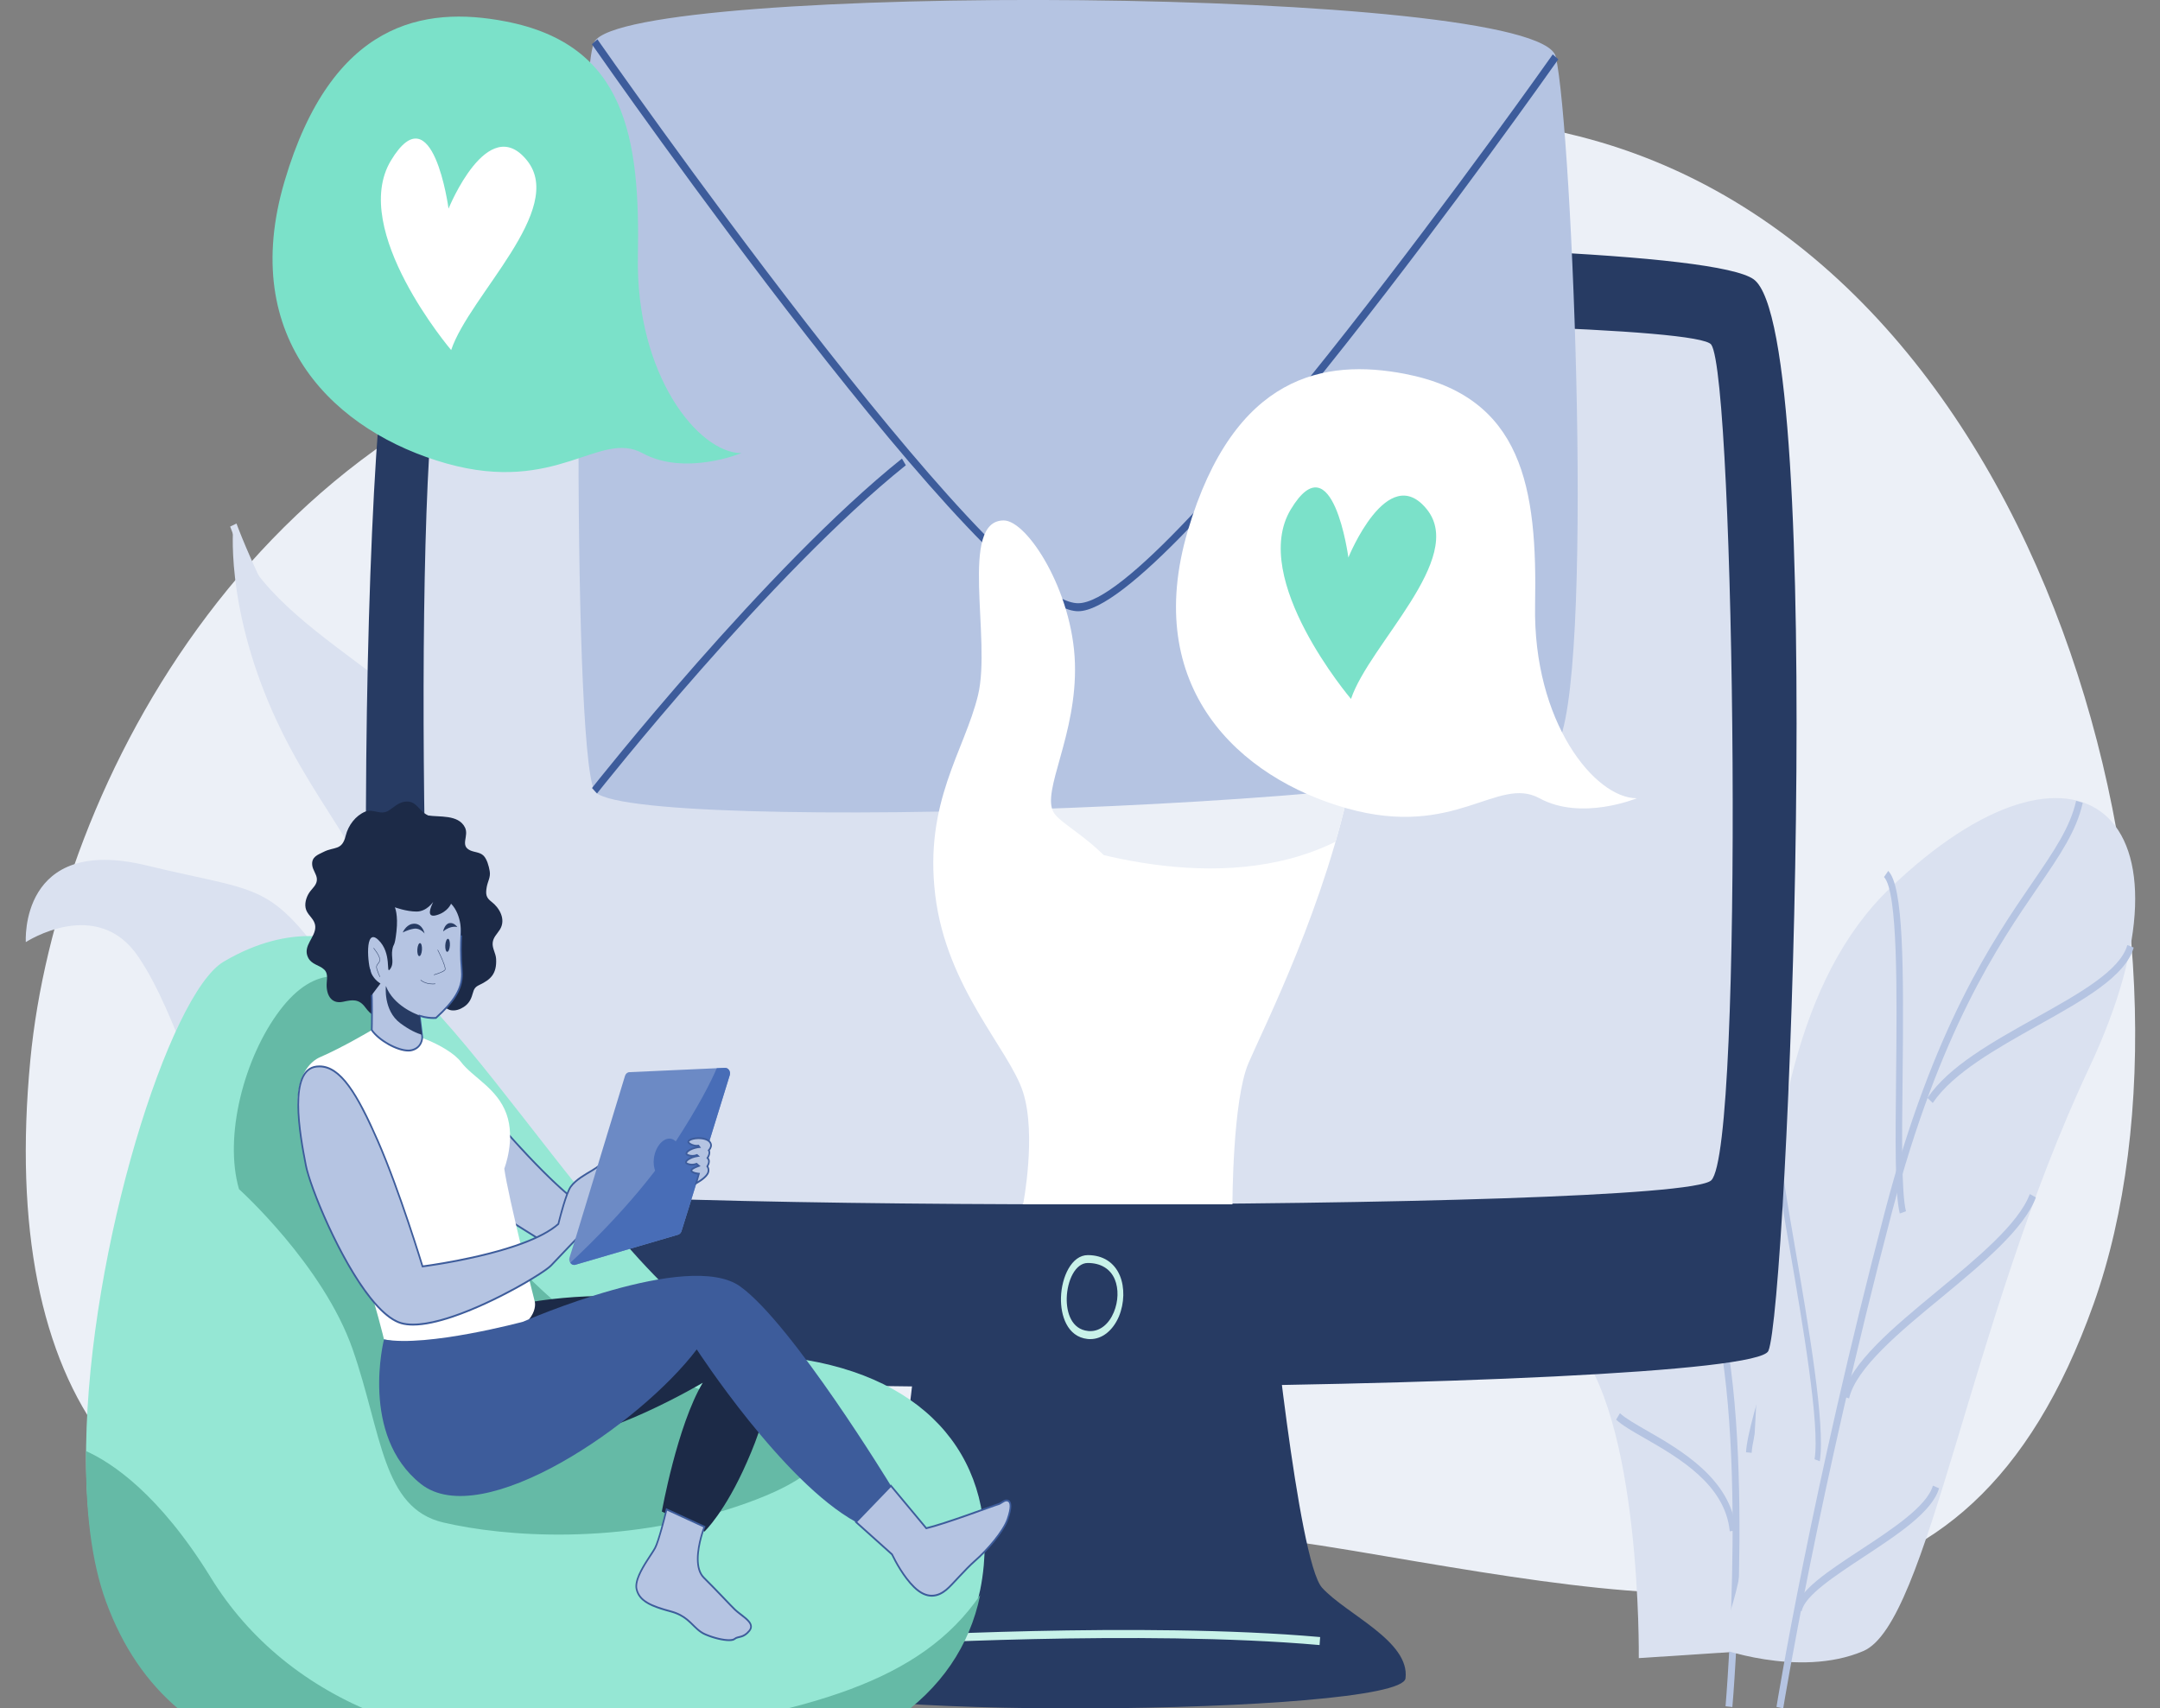 <svg width="421" height="333" viewBox="0 0 421 333" fill="none" xmlns="http://www.w3.org/2000/svg">
<rect x="0" y="0" width="421" height="333" fill="#808080" stroke="none"/>
<g clip-path="url(#clip0_721_5597)">
<path d="M131.537 63.456C50.926 76.838 11.038 152.923 5.913 206.608C-0.348 272.143 26.808 306.781 77.479 302.285C132.418 297.4 195.612 290.748 263.793 302.285C331.996 313.823 383.016 324.399 408.062 254.161C433.108 183.923 400.177 50.125 307.901 26.609C239.93 9.277 215.487 49.528 131.537 63.456Z" fill="#ECF0F7"/>
<path d="M319.41 323.203C319.41 323.203 319.995 275.391 306.293 261.203C292.59 247.015 255.758 183.585 285.548 167.968C315.338 152.351 324.293 209.648 343.395 229.059C362.498 248.47 346.32 321.436 346.32 321.436L319.41 323.203Z" fill="#DAE1F0"/>
<path d="M337.65 332.74L336.322 332.584C336.367 332.012 341.212 275.573 332.473 250.237C328.424 238.518 320.371 227.266 311.808 215.339C301.498 200.969 290.856 186.132 285.303 168.202L286.542 167.682C292.007 185.352 302.582 200.086 312.804 214.352C321.432 226.357 329.552 237.712 333.69 249.665C342.584 275.339 337.716 332.194 337.65 332.74Z" fill="#B5C4E2"/>
<path d="M306.541 211.051C308.298 207.206 308.201 198.968 308.103 190.237C308.005 181.844 307.908 172.334 309.958 169.969L308.363 169.085C305.988 171.866 306.085 180.805 306.183 190.263C306.281 198.475 306.346 206.946 304.719 210.532L306.541 211.051Z" fill="#B5C4E2"/>
<path d="M313.236 219.133C312.214 217.678 305.842 214.507 299.123 211.155C285.445 204.373 274.899 198.812 273.833 194.577L275.073 194.135C276.052 198.033 289.686 204.789 299.623 209.726C307.93 213.858 313.084 216.456 314.236 218.145L313.236 219.133Z" fill="#B5C4E2"/>
<path d="M328.644 241.012C328.2 239.141 327.9 232.177 327.469 220.9C327.097 211.155 326.677 200.138 326.113 197.955L326.737 197.175C327.385 199.644 327.768 209.908 328.188 220.77C328.524 229.527 328.86 238.57 329.28 240.285L328.644 241.012Z" fill="#B5C4E2"/>
<path d="M334.563 258.604C332.35 254.421 321.462 251.147 311.845 248.262C301.986 245.3 292.675 242.52 290.419 238.57L291.492 237.686C293.486 241.142 302.994 244.001 312.173 246.755C322.974 250.003 333.183 253.07 335.68 257.773L334.563 258.604Z" fill="#B5C4E2"/>
<path d="M337.145 298.492C336.255 289.345 327.146 284.122 320.5 280.302C318.161 278.977 316.153 277.807 314.993 276.716L315.739 275.469C316.795 276.456 318.761 277.573 321.018 278.873C327.539 282.615 337.394 288.279 338.367 298.284L337.145 298.492Z" fill="#B5C4E2"/>
<path d="M341.414 283.186L340.315 283.082C340.48 279.704 342.678 272.454 345.004 264.763C347.477 256.552 350.298 247.249 350.096 243.975L351.195 243.845C351.433 247.483 348.796 256.188 346.03 265.361C343.832 272.61 341.579 280.068 341.414 283.186Z" fill="#B5C4E2"/>
<path d="M334.172 320.995C350.217 294.88 331.761 208.297 368.313 173.191C404.843 138.085 430.601 158.328 407.209 208.115C383.817 257.903 375.862 316.421 363.175 321.826C350.488 327.231 334.172 320.995 334.172 320.995Z" fill="#DAE1F0"/>
<path d="M347.561 333L346.249 332.714C346.316 332.298 353.033 290.774 367.401 236.075C376.832 200.164 388.442 183.247 396.116 172.048C400.386 165.811 403.478 161.29 404.657 156.093L405.947 156.483C404.701 161.991 401.543 166.617 397.161 173.009C389.554 184.105 378.055 200.891 368.691 236.517C354.345 291.164 347.628 332.61 347.561 333Z" fill="#B5C4E2"/>
<path d="M376.704 215.001L375.682 214.014C379.812 207.855 388.399 203.074 396.724 198.423C405.202 193.693 413.223 189.224 414.636 184.209L415.875 184.702C414.266 190.341 406.028 194.941 397.289 199.826C389.094 204.425 380.639 209.154 376.704 215.001Z" fill="#B5C4E2"/>
<path d="M370.279 236.543L371.488 236.101C370.576 232.437 370.703 221.497 370.831 209.934C371.064 188.34 371 172.801 368.033 169.761L367.206 170.956C369.94 173.763 369.728 193.823 369.559 209.908C369.432 222.095 369.305 232.619 370.279 236.543Z" fill="#B5C4E2"/>
<path d="M360.398 272.584L359.144 272.169C360.636 265.698 368.923 258.812 377.708 251.562C385.432 245.17 393.438 238.544 395.623 232.749L396.813 233.399C394.498 239.583 386.341 246.339 378.465 252.862C370.243 259.618 361.762 266.66 360.398 272.584Z" fill="#B5C4E2"/>
<path d="M354.681 284.823L353.669 284.434C354.768 277.911 351.295 257.747 348.763 243.039C346.896 232.229 345.848 225.993 346.075 224.122L347.105 224.382C346.913 226.019 348.31 234.1 349.776 242.649C352.482 258.37 355.833 277.911 354.681 284.823Z" fill="#B5C4E2"/>
<path d="M351.161 314.057L349.917 313.719C350.571 310.029 356.183 306.339 362.683 302.078C368.738 298.102 375.596 293.606 376.736 289.579L377.938 290.098C376.63 294.672 369.836 299.141 363.273 303.455C357.597 307.197 351.689 311.068 351.161 314.057Z" fill="#B5C4E2"/>
<path d="M122.045 235.452C122.045 235.452 122.002 209.518 121.527 188.003C121.052 166.487 137.98 142.814 141.953 130.549C145.927 118.258 141.759 99.471 156.097 91.156C156.097 91.156 147.676 109.242 155.298 118.622C162.92 128.003 153.16 160.276 151.649 174.127C150.137 187.925 141.457 224.59 122.045 235.452Z" fill="#DAE1F0"/>
<path d="M97.293 278.145C97.293 278.145 86.434 220.198 69.375 195.59C52.316 170.982 53.47 174.724 28.561 168.696C3.674 162.667 5.031 183.637 5.031 183.637C5.031 183.637 18.968 174.542 27 186.547C35.054 198.553 37.362 214.377 53.131 239.245C68.9 264.113 97.293 278.145 97.293 278.145Z" fill="#DAE1F0"/>
<path d="M45.485 102.329C50.386 123.325 87.56 134.395 96.099 156.716C104.638 179.038 100.956 233.035 100.956 233.035C100.956 233.035 77.734 209.57 76.159 188.834C74.585 168.098 62.497 159.861 53.137 138.761C43.799 117.635 45.485 102.329 45.485 102.329Z" fill="#DAE1F0"/>
<path d="M111.543 330.999L110.202 331.103C110.179 330.505 106.714 271.259 100.723 233.191L100.254 230.202C94.419 193.07 90.91 170.644 73.205 150.766C55.009 130.289 44.95 102.927 44.86 102.641L46.09 102.044C46.179 102.303 56.149 129.406 74.144 149.648C92.139 169.865 95.694 192.472 101.573 229.917L102.042 232.905C108.056 271.051 111.52 330.401 111.543 330.999Z" fill="#DAE1F0"/>
<path d="M108.83 311.276C107.275 292.281 92.942 270.064 77.787 246.547C68.766 232.541 59.433 218.093 51.611 202.788L52.745 201.983C60.522 217.21 69.832 231.632 78.832 245.586C94.12 269.284 108.541 291.683 110.141 311.12L108.83 311.276Z" fill="#B5C4E2"/>
<path d="M108.791 277.496C107.14 261.307 113.107 249.38 118.862 237.868C122.522 230.54 126.309 222.979 128.086 214.378C132.614 192.472 136.041 151.052 136.063 150.636L137.332 150.792C137.29 151.208 133.862 192.732 129.313 214.741C127.494 223.576 123.643 231.242 119.941 238.674C114.038 250.497 108.452 261.645 110.039 277.288L108.791 277.496Z" fill="#B5C4E2"/>
<path d="M180.004 249.198C180.004 249.198 174.965 303.247 170.633 309.483C166.324 315.72 151.732 318.838 151.732 327.153C151.732 335.469 273.03 334.429 273.942 327.153C274.854 319.877 262.405 314.68 257.685 309.483C252.965 304.286 247.493 249.198 247.493 249.198H180.004Z" fill="#273B63"/>
<path d="M171.141 320.657L171.073 319.098C171.593 319.072 222.566 316.006 257.308 319.098L257.195 320.657C222.543 317.591 171.66 320.631 171.141 320.657Z" fill="#C8F2E9"/>
<path d="M78.514 56.076C69.64 60.078 68.253 252.94 78.422 263.334C88.591 273.728 340.965 271.649 344.663 263.334C348.361 255.018 356.265 64.833 341.797 54.439C327.33 44.045 100.1 46.306 78.514 56.076Z" fill="#273B63"/>
<path d="M86.95 67.172C79.977 72.784 82.332 223.836 86.95 230.073C91.568 236.309 327.069 236.309 333.534 230.073C339.999 223.836 338.152 73.694 333.534 67.172C328.916 60.649 94.338 61.221 86.95 67.172Z" fill="#DAE1F0"/>
<path d="M240.213 234.75C240.213 234.75 240.213 214.482 243.346 207.206C246.479 199.93 258.563 176.023 263.486 151.078C268.409 126.132 262.591 63.767 255.877 63.767C249.164 63.767 249.611 110.021 249.611 110.021C249.611 110.021 250.059 51.814 242.003 51.814C233.947 51.814 233.499 106.383 233.499 106.383C233.499 106.383 233.947 41.42 224.548 41.42C215.15 41.42 215.597 105.864 215.597 105.864C215.597 105.864 215.217 52.854 206.445 52.854C197.672 52.854 199.485 133.928 197.247 157.834C195.01 181.74 206.445 234.75 206.445 234.75H240.213Z" fill="white"/>
<path d="M260.306 164.07C261.537 159.835 262.611 155.469 263.484 151.078C264.58 145.517 265.14 138.111 265.274 129.952C244.307 133.927 210.967 149.077 197.429 155.469C197.362 156.301 197.295 157.08 197.228 157.808C197.138 158.769 197.071 159.809 197.026 160.848C209.02 165.785 237.751 175.192 260.306 164.07Z" fill="#ECF0F7"/>
<path d="M115.85 8.159C112.146 14.863 111.318 145.361 115.85 154.118C120.382 162.875 295.477 157.106 303.23 145.751C310.982 134.395 306.45 24.92 303.23 11.044C300.009 -2.78 122.314 -3.508 115.85 8.159Z" fill="#B5C4E2"/>
<path d="M210.14 119.142C192.527 119.142 118.51 13.148 115.36 8.627L116.441 7.666C117.2 8.757 193.171 117.583 210.14 117.583C227.109 117.583 301.908 11.667 302.643 10.602L303.724 11.563C300.62 15.955 227.753 119.142 210.14 119.142Z" fill="#3D5C9B"/>
<path d="M116.364 154.664L115.384 153.598C115.718 153.183 149.387 110.515 175.796 89.389L176.553 90.688C150.277 111.71 116.698 154.248 116.364 154.664Z" fill="#3D5C9B"/>
<path d="M302.702 146.322C273.82 109.969 248.218 86.4 247.974 86.167L248.794 84.945C249.06 85.179 274.729 108.826 303.677 145.283L302.702 146.322Z" fill="#3D5C9B"/>
<path d="M195.635 101.446C186.852 101.446 193.263 124.573 190.629 135.487C187.994 146.4 180.09 156.275 182.285 174.464C184.481 192.654 196.776 204.607 199.411 212.922C202.046 221.238 199.411 234.75 199.411 234.75H228.832C228.832 234.75 227.076 221.757 226.198 194.733C225.319 167.708 207.82 162.511 205.361 158.354C202.924 154.196 209.95 143.282 209.511 129.25C209.072 115.218 200.223 101.446 195.635 101.446Z" fill="white"/>
<path d="M212.523 261.021C212.336 261.021 212.148 261.021 211.961 260.995C207.989 260.553 206.696 256.37 206.79 252.94C206.902 248.86 208.888 244.65 212.017 244.65C214.978 244.65 217.189 246.08 218.275 248.652C219.231 250.965 219.156 254.005 218.088 256.604C216.907 259.358 214.828 261.021 212.523 261.021ZM212.017 246.183C209.581 246.183 208.008 249.639 207.914 252.992C207.839 255.876 208.869 259.098 212.055 259.436C212.205 259.462 212.373 259.462 212.523 259.462C214.434 259.462 216.139 258.085 217.095 255.772C217.975 253.667 218.05 251.225 217.282 249.38C216.42 247.327 214.547 246.183 212.017 246.183Z" fill="#C8F2E9"/>
<path d="M98.455 4.158C121.999 8.654 124.781 26.843 124.329 50.022C123.899 73.201 136.18 88.324 144.504 88.324C144.504 88.324 133.534 92.872 125.211 88.324C116.865 83.777 108.542 96.38 87.055 90.351C65.569 84.297 46.254 66.367 55.482 35.263C64.687 4.158 82.668 1.118 98.455 4.158Z" fill="#7BE1C9"/>
<path d="M87.424 40.667C87.424 40.667 95.076 21.749 102.728 31.286C110.38 40.823 91.505 57.583 87.934 68.237C87.934 68.237 68.04 44.824 76.201 31.286C84.364 17.748 87.424 40.667 87.424 40.667Z" fill="white"/>
<path d="M262.81 108.67C262.81 108.67 270.462 89.753 278.114 99.289C285.766 108.826 266.891 125.586 263.32 136.24C263.32 136.24 243.425 112.827 251.587 99.289C259.749 85.751 262.81 108.67 262.81 108.67Z" fill="#65BAA6"/>
<path d="M273.77 72.862C296.895 77.306 299.63 95.158 299.2 117.947C298.771 140.736 310.842 155.599 319.025 155.599C319.025 155.599 308.242 160.069 300.059 155.599C291.876 151.13 283.671 163.525 262.558 157.574C241.445 151.623 222.48 133.98 231.522 103.421C240.586 72.862 258.263 69.9 273.77 72.862Z" fill="white"/>
<path d="M262.81 108.67C262.81 108.67 270.462 89.753 278.114 99.289C285.766 108.826 266.891 125.586 263.32 136.24C263.32 136.24 243.425 112.828 251.587 99.289C259.749 85.751 262.81 108.67 262.81 108.67Z" fill="#7BE1C9"/>
<path d="M191.741 305.141C191.592 306.77 191.363 308.365 191.044 309.915C186.961 329.672 168.646 343.37 135.969 345.859C69.989 350.879 33.637 346.417 20.69 311.275C17.762 303.332 16.626 293.069 16.786 281.857C17.324 243.414 32.999 193.705 43.597 187.446C57.291 179.358 67.001 183.542 67.001 183.542C89.161 188.84 124.516 261.632 152.154 264.421C179.79 267.211 193.674 283.475 191.741 305.141Z" fill="#95E7D4"/>
<path d="M46.583 231.791C46.583 231.791 63.016 246.572 68.742 263.027C74.469 279.481 74.469 293.984 86.42 296.772C98.371 299.561 120.78 301.235 143.438 293.704C166.096 286.174 166.594 277.249 142.692 272.509C118.789 267.769 92.646 242.389 85.177 224.26C77.708 206.131 77.956 198.881 73.226 194.141C68.496 189.4 61.523 187.726 54.552 196.929C47.581 206.131 43.596 221.472 46.583 231.791Z" fill="#65BAA6"/>
<path d="M96.529 182.453C96.816 182.015 97.17 181.62 97.442 181.177C98.663 179.191 97.325 176.939 95.802 175.777C94.767 174.987 94.613 174.359 94.866 172.911C95.067 171.767 95.647 171.008 95.449 169.814C95.286 168.819 94.897 167.396 94.202 166.748C93.49 166.084 92.443 166.138 91.623 165.747C89.588 164.776 91.478 162.96 90.61 161.258C89.31 158.708 85.592 159.32 83.38 158.943C83.396 158.947 83.407 158.941 83.41 158.923C81.51 158.077 81.179 155.841 78.743 156.295C77.592 156.508 76.795 157.318 75.835 157.951C74.171 159.051 72.769 157.54 71.158 158.218C69.337 158.986 67.884 160.825 67.371 162.926C66.658 165.851 65.146 164.995 63.088 166.045C61.995 166.603 60.636 166.992 60.863 168.706C60.985 169.621 61.706 170.406 61.763 171.313C61.835 172.47 60.858 173.127 60.283 173.988C59.665 174.915 59.261 176.268 59.679 177.381C60.129 178.583 61.39 179.173 61.449 180.637C61.531 182.677 58.97 184.349 60.014 186.578C60.705 188.051 62.201 188.051 63.195 188.993C63.863 189.626 63.769 190.572 63.692 191.419C63.482 193.741 64.445 195.8 66.875 195.264C68.645 194.873 69.937 194.648 71.195 196.355C72.292 197.844 73.37 198.581 75.225 198.406C76.404 198.292 77.496 197.745 78.624 197.392C79.681 197.06 80.006 197.257 80.955 197.586C82.955 198.278 84.113 196.141 85.973 196.168C86.688 196.179 87.157 196.782 87.886 196.918C88.731 197.076 89.656 196.764 90.38 196.287C91.331 195.659 91.781 194.914 92.105 193.749C92.384 192.745 92.584 192.388 93.45 191.979C95.647 190.94 96.841 189.802 96.697 186.928C96.64 185.79 95.917 184.879 96.028 183.761C96.079 183.251 96.279 182.835 96.529 182.453Z" fill="#1C2A47"/>
<path d="M96.878 218.591C96.878 218.591 110.739 234.952 116.382 236.533L107.335 242.947L95.3 235.417C95.302 235.417 90.82 222.03 96.878 218.591Z" fill="#B5C4E2"/>
<path d="M96.879 218.591L96.762 218.714C96.763 218.716 100.23 222.809 104.406 227.101C106.493 229.247 108.758 231.445 110.858 233.206C111.908 234.087 112.916 234.859 113.843 235.464C114.771 236.066 115.615 236.502 116.344 236.707L116.382 236.533L116.297 236.382L107.332 242.739L95.381 235.261L95.302 235.417L95.453 235.354C95.453 235.354 95.447 235.336 95.435 235.302C95.262 234.773 93.866 230.323 93.867 226.076C93.867 224.546 94.048 223.044 94.526 221.763C95.003 220.482 95.769 219.425 96.952 218.75L96.879 218.591L96.762 218.714L96.879 218.591L96.807 218.431C95.547 219.145 94.726 220.283 94.229 221.625C93.731 222.967 93.547 224.513 93.547 226.076C93.549 230.696 95.15 235.471 95.153 235.482L95.174 235.543L107.343 243.157L116.786 236.461L116.422 236.359C115.74 236.169 114.917 235.747 114.005 235.153C110.813 233.075 106.552 228.899 103.1 225.247C101.373 223.421 99.847 221.725 98.753 220.487C98.205 219.868 97.766 219.362 97.463 219.012C97.313 218.836 97.196 218.7 97.116 218.609C97.037 218.515 96.996 218.467 96.996 218.467L96.914 218.37L96.808 218.431L96.879 218.591Z" fill="#3D5C9B"/>
<path d="M104.222 253.684C104.222 253.684 126.34 249.826 139.953 256.706C153.563 263.585 149.913 275.113 145.596 284.966C141.279 294.82 137.297 298.54 137.297 298.54L128.998 294.636C128.998 294.636 131.985 277.903 136.965 269.534C136.965 269.534 117.545 281.062 107.086 280.504C96.63 279.946 96.795 258.006 96.795 258.006L104.222 253.684Z" fill="#1C2A47"/>
<path d="M72.459 200.79C72.459 200.79 66.751 204.181 62.436 206.04C58.121 207.899 56.793 215.058 59.282 220.263C61.771 225.47 67.996 238.763 70.652 246.665C73.308 254.567 74.844 261.075 74.844 261.075C74.844 261.075 89.326 264.189 97.376 260.935C105.427 257.682 104.224 253.684 104.224 253.684C104.224 253.684 99.037 233.278 98.289 227.793C98.289 227.793 100.53 222.122 98.704 217.103C96.878 212.083 92.148 210.038 89.824 206.969C87.5 203.903 78.496 199.909 72.459 200.79Z" fill="white"/>
<path d="M90.075 179.661C89.886 182.449 89.667 185.25 90.005 189.144C90.274 192.323 88.909 194.844 84.966 198.414C84.966 198.414 83.521 198.56 81.888 198.023C81.858 198.023 81.829 198.013 81.799 198.002L82.167 201.059L82.247 201.707L82.297 202.175C82.297 202.175 82.356 204.138 80.304 204.696C78.243 205.254 74.011 203.022 72.457 200.792C72.457 200.792 72.705 192.425 72.079 189.145C72.079 189.145 70.157 185.587 69.091 180.713C68.036 175.827 71.302 171.074 74.341 169.323C77.389 167.582 86.591 167.527 89.39 174.644C89.388 174.641 90.266 176.871 90.075 179.661Z" fill="#B5C4E2"/>
<path d="M90.076 179.661L89.915 179.647C89.798 181.376 89.669 183.117 89.669 185.125C89.669 186.352 89.717 187.678 89.847 189.16C89.867 189.411 89.879 189.657 89.879 189.899C89.877 191.282 89.529 192.547 88.73 193.889C87.929 195.23 86.673 196.64 84.866 198.274L84.967 198.414L84.953 198.235H84.947C84.911 198.239 84.746 198.251 84.487 198.251C83.939 198.251 82.973 198.19 81.935 197.849L81.913 197.842H81.89V197.86L81.892 197.842H81.89V197.86L81.892 197.842L81.882 197.84L81.852 197.83L81.608 197.738L82.012 201.079L82.092 201.727L82.251 201.701L82.092 201.723L82.142 202.191L82.3 202.17L82.14 202.173V202.175V202.186C82.14 202.265 82.127 202.731 81.89 203.228C81.772 203.478 81.597 203.734 81.339 203.962C81.08 204.19 80.735 204.389 80.271 204.515C80.069 204.57 79.838 204.597 79.588 204.596C78.528 204.597 77.106 204.108 75.791 203.367C74.474 202.627 73.257 201.637 72.587 200.673L72.46 200.785L72.621 200.79C72.621 200.788 72.669 199.148 72.669 197.035C72.669 195.703 72.649 194.184 72.585 192.766C72.521 191.347 72.415 190.034 72.238 189.101L72.231 189.072L72.217 189.047C72.217 189.047 72.21 189.034 72.196 189.007C71.986 188.607 70.24 185.207 69.247 180.662C69.111 180.036 69.049 179.412 69.049 178.794C69.049 176.754 69.737 174.799 70.756 173.162C71.773 171.528 73.12 170.218 74.413 169.473C74.903 169.194 75.573 168.953 76.356 168.784C77.139 168.616 78.04 168.519 78.993 168.519C80.891 168.519 83.002 168.906 84.862 169.874C86.721 170.842 88.328 172.385 89.241 174.707L89.243 174.711C89.279 174.806 89.943 176.566 89.941 178.857C89.941 179.112 89.933 179.374 89.915 179.641L90.076 179.661L90.236 179.675C90.255 179.399 90.263 179.128 90.263 178.864C90.263 176.421 89.54 174.583 89.536 174.569C88.588 172.154 86.91 170.548 84.998 169.554C83.084 168.558 80.929 168.165 78.993 168.165C78.02 168.165 77.102 168.264 76.297 168.438C75.491 168.612 74.797 168.858 74.269 169.161C72.922 169.938 71.544 171.282 70.495 172.965C69.447 174.646 68.731 176.67 68.73 178.802C68.73 179.446 68.795 180.099 68.936 180.754C70.008 185.657 71.938 189.228 71.943 189.237L72.081 189.144L71.924 189.181C72.095 190.077 72.203 191.381 72.265 192.79C72.327 194.198 72.347 195.712 72.347 197.04C72.347 198.093 72.334 199.03 72.323 199.703C72.316 200.038 72.31 200.309 72.307 200.496C72.302 200.682 72.299 200.783 72.299 200.783L72.297 200.847L72.332 200.899C73.051 201.931 74.296 202.936 75.645 203.693C76.993 204.45 78.442 204.958 79.587 204.96C79.858 204.96 80.112 204.931 80.344 204.868C80.849 204.732 81.238 204.509 81.535 204.249C81.98 203.858 82.212 203.381 82.331 202.986C82.449 202.591 82.459 202.277 82.459 202.19V202.168V202.159L82.408 201.68L82.328 201.032L81.959 197.977L81.801 198L81.749 198.17C81.78 198.181 81.823 198.201 81.89 198.203V198.023L81.845 198.196C82.925 198.549 83.92 198.612 84.488 198.612C84.796 198.612 84.979 198.594 84.983 198.594L85.031 198.588L85.07 198.554C86.889 196.907 88.169 195.477 88.999 194.09C89.829 192.703 90.204 191.354 90.202 189.901C90.202 189.646 90.191 189.389 90.168 189.129C90.04 187.658 89.992 186.345 89.992 185.128C89.992 183.138 90.12 181.409 90.239 179.677L90.076 179.661Z" fill="#3D5C9B"/>
<path d="M72.8 184.852C72.8 184.852 72.817 184.873 72.851 184.915C72.965 185.056 73.252 185.424 73.508 185.844C73.766 186.262 73.99 186.736 73.988 187.071C73.988 187.123 73.984 187.172 73.972 187.217C73.9 187.515 73.751 187.685 73.614 187.855C73.476 188.024 73.348 188.198 73.348 188.487C73.348 188.625 73.376 188.788 73.445 188.988C73.788 190.001 74.008 190.421 74.009 190.423C74.02 190.445 74.044 190.452 74.064 190.439C74.083 190.427 74.089 190.4 74.078 190.378C74.078 190.378 74.065 190.353 74.04 190.299C73.963 190.136 73.777 189.712 73.521 188.955C73.455 188.762 73.429 188.609 73.429 188.485C73.429 188.23 73.537 188.085 73.674 187.915C73.811 187.746 73.974 187.559 74.051 187.24C74.064 187.186 74.07 187.131 74.07 187.071C74.069 186.643 73.764 186.081 73.463 185.616C73.162 185.153 72.861 184.793 72.859 184.793C72.845 184.775 72.819 184.773 72.803 184.791C72.785 184.805 72.784 184.834 72.8 184.852Z" fill="#273B63"/>
<path d="M89.138 180.707C89.138 180.707 87.955 180.289 86.367 181.544C86.367 181.544 86.648 180.113 87.582 179.939C88.516 179.767 89.138 180.707 89.138 180.707Z" fill="#273B63"/>
<path d="M82.758 181.976C82.758 181.976 81.91 180.824 80.67 181.027C79.43 181.23 78.493 181.772 78.493 181.772C78.493 181.772 79.038 180.417 80.247 180.111C81.459 179.808 82.426 180.587 82.758 181.976Z" fill="#273B63"/>
<path d="M86.789 184.228C86.745 184.93 86.91 185.513 87.159 185.533C87.407 185.552 87.644 185 87.689 184.298C87.732 183.596 87.567 183.013 87.319 182.993C87.071 182.975 86.832 183.528 86.789 184.228Z" fill="#273B63"/>
<path d="M81.342 185.066C81.299 185.767 81.464 186.351 81.713 186.37C81.961 186.39 82.198 185.837 82.243 185.136C82.286 184.434 82.121 183.851 81.873 183.831C81.623 183.811 81.386 184.364 81.342 185.066Z" fill="#273B63"/>
<path d="M85.285 185.193C85.285 185.193 85.374 185.369 85.511 185.645C85.714 186.06 86.019 186.704 86.273 187.325C86.528 187.944 86.728 188.549 86.728 188.861C86.728 188.953 86.711 189.016 86.683 189.044C86.592 189.147 86.413 189.26 86.198 189.367C85.876 189.527 85.472 189.678 85.148 189.785C84.987 189.839 84.846 189.884 84.745 189.915C84.644 189.945 84.585 189.963 84.585 189.963C84.564 189.968 84.551 189.994 84.556 190.017C84.561 190.04 84.583 190.055 84.604 190.049C84.604 190.049 85.035 189.927 85.517 189.75C85.757 189.66 86.01 189.558 86.23 189.45C86.45 189.34 86.634 189.227 86.74 189.109C86.791 189.051 86.808 188.965 86.808 188.861C86.808 188.628 86.716 188.287 86.579 187.896C86.171 186.729 85.355 185.148 85.355 185.148C85.344 185.126 85.32 185.119 85.301 185.132C85.281 185.143 85.273 185.171 85.285 185.193Z" fill="#273B63"/>
<path d="M84.817 191.726C84.817 191.726 84.772 191.733 84.689 191.74C84.606 191.747 84.487 191.755 84.341 191.755C83.782 191.755 82.831 191.645 82.023 191.012C82.005 190.997 81.98 191.003 81.967 191.022C81.954 191.042 81.959 191.071 81.977 191.085C82.805 191.733 83.773 191.844 84.34 191.844C84.638 191.844 84.825 191.814 84.827 191.814C84.849 191.81 84.864 191.787 84.861 191.764C84.859 191.74 84.838 191.722 84.817 191.726Z" fill="#273B63"/>
<path d="M76.96 176.85C76.96 176.85 77.644 178.314 77.27 181.59C76.897 184.866 76.71 183.682 76.462 185.146C76.213 186.61 76.897 187.726 76.026 188.91C75.154 190.096 76.462 185.772 73.722 183.192C70.983 180.612 71.669 188.212 72.353 189.677C73.037 191.141 74.158 191.699 74.158 191.699L72.415 193.999C72.415 193.999 64.012 189.537 64.448 180.124C64.884 170.712 69.801 168.131 69.801 168.131C69.801 168.131 73.91 161.647 84.304 164.645C94.7 167.643 93.425 177.183 93.33 178.59C93.082 182.286 89.845 182.354 89.845 182.354C89.845 182.354 90.156 178.45 87.915 176.148C87.915 176.148 87.291 177.752 85.113 178.38C82.935 179.008 83.993 176.776 84.429 175.8C84.429 175.8 83.184 177.682 81.192 177.682C79.201 177.686 76.96 176.85 76.96 176.85Z" fill="#1C2A47"/>
<path d="M82.247 201.705C81.3 201.427 79.836 200.801 78.015 199.441C74.659 196.931 75.217 192.19 75.217 192.19C76.65 196.028 81.193 197.7 81.193 197.7L81.89 198.023C81.859 198.023 81.831 198.013 81.8 198.002L82.169 201.059L82.247 201.705Z" fill="#273B63"/>
<path d="M61.688 207.899C66.071 207.393 69.407 212.732 73.639 222.402C77.871 232.071 82.353 246.852 82.353 246.852C82.353 246.852 102.355 244.341 108.828 238.578C108.828 238.578 110.239 232.722 111.236 231.328C112.232 229.934 114.14 228.911 115.386 228.166C116.63 227.422 117.46 226.679 117.46 226.679L112.563 241.275C112.563 241.275 109.243 244.715 107.418 246.667C105.592 248.619 86.005 260.147 78.204 257.915C70.404 255.683 60.692 232.722 59.614 227.144C58.536 221.566 56.045 208.55 61.688 207.899Z" fill="#B5C4E2"/>
<path d="M61.688 207.899L61.704 208.076C61.89 208.055 62.072 208.044 62.254 208.044C63.25 208.044 64.19 208.363 65.113 208.99C66.497 209.928 67.837 211.564 69.207 213.838C70.576 216.109 71.978 219.016 73.495 222.479C75.608 227.303 77.785 233.413 79.433 238.313C80.258 240.764 80.95 242.911 81.435 244.447C81.679 245.215 81.869 245.831 82.001 246.252C82.132 246.676 82.201 246.905 82.201 246.905L82.243 247.042L82.371 247.026C82.374 247.026 87.378 246.398 93.196 245.047C96.105 244.372 99.217 243.516 102.012 242.466C104.807 241.417 107.284 240.175 108.929 238.713L108.97 238.677L108.985 238.62C108.985 238.62 109.007 238.528 109.047 238.367C109.188 237.798 109.557 236.357 109.997 234.907C110.217 234.182 110.455 233.458 110.691 232.839C110.926 232.221 111.163 231.71 111.362 231.432C111.841 230.761 112.554 230.165 113.302 229.648C114.051 229.132 114.836 228.69 115.461 228.317C116.718 227.565 117.555 226.815 117.561 226.812L117.462 226.672L117.311 226.609L112.414 241.205L112.565 241.268L112.456 241.137C112.456 241.137 109.135 244.576 107.308 246.53C107.213 246.631 107.056 246.771 106.846 246.936C106.055 247.562 104.519 248.572 102.539 249.731C99.568 251.47 95.592 253.542 91.591 255.179C87.591 256.817 83.562 258.015 80.506 258.013C79.672 258.013 78.911 257.924 78.244 257.734C76.35 257.195 74.293 255.365 72.281 252.823C69.26 249.012 66.329 243.615 64.057 238.652C62.922 236.17 61.949 233.799 61.211 231.787C60.472 229.776 59.969 228.123 59.771 227.097C59.215 224.226 58.287 219.387 58.289 215.302C58.289 213.38 58.496 211.627 59.029 210.339C59.295 209.693 59.641 209.165 60.078 208.78C60.517 208.394 61.049 208.146 61.707 208.071L61.688 207.899L61.672 207.721C60.961 207.802 60.365 208.076 59.878 208.505C59.149 209.148 58.673 210.125 58.379 211.299C58.084 212.472 57.967 213.848 57.967 215.311C57.967 219.454 58.901 224.307 59.457 227.181C59.732 228.602 60.543 231.084 61.73 234.064C63.509 238.532 66.132 244.101 69.047 248.771C70.504 251.107 72.034 253.218 73.573 254.854C75.113 256.49 76.66 257.656 78.164 258.087C78.864 258.288 79.651 258.378 80.505 258.378C82.73 258.378 85.417 257.764 88.232 256.819C92.453 255.401 96.954 253.235 100.559 251.258C102.363 250.27 103.941 249.326 105.148 248.545C105.752 248.156 106.263 247.806 106.665 247.51C107.067 247.214 107.357 246.975 107.529 246.794C108.44 245.82 109.726 244.471 110.785 243.367C111.314 242.815 111.786 242.325 112.126 241.971C112.296 241.795 112.432 241.654 112.526 241.555C112.621 241.456 112.672 241.404 112.672 241.404L112.699 241.376L117.814 226.13L117.359 226.537L117.351 226.544C117.26 226.625 116.465 227.316 115.31 228.007C114.69 228.376 113.899 228.821 113.134 229.349C112.368 229.878 111.628 230.49 111.11 231.213C110.974 231.403 110.84 231.656 110.704 231.956C110.226 233.004 109.722 234.642 109.332 236.023C108.945 237.405 108.674 238.528 108.674 238.53L108.829 238.577L108.73 238.437C107.138 239.854 104.687 241.09 101.911 242.131C97.746 243.695 92.85 244.831 88.997 245.576C87.07 245.947 85.404 246.222 84.221 246.403C83.628 246.493 83.157 246.561 82.834 246.606C82.672 246.627 82.547 246.645 82.464 246.656C82.379 246.667 82.335 246.672 82.335 246.672L82.353 246.85L82.505 246.792C82.504 246.789 78.023 232.008 73.783 222.321C71.757 217.692 69.934 214.049 68.092 211.55C67.171 210.301 66.244 209.336 65.279 208.681C64.315 208.026 63.312 207.683 62.254 207.685C62.061 207.685 61.867 207.696 61.672 207.719L61.688 207.899Z" fill="#3D5C9B"/>
<path d="M74.844 261.076C74.844 261.076 70.072 279.762 82.023 289.244C93.974 298.727 124.849 277.531 135.804 263.029C135.804 263.029 152.568 288.873 166.844 296.681L173.65 289.615C173.65 289.615 154.394 258.008 144.269 250.756C134.144 243.504 101.941 257.635 101.941 257.635C101.941 257.635 83.267 262.655 74.844 261.076Z" fill="#3D5C9B"/>
<path d="M196.39 292.497C195.725 292.31 195.229 293.055 194.48 293.24C193.734 293.426 184.439 296.959 180.537 297.889L173.649 289.615L166.843 296.681L173.859 302.977C174.584 304.473 176.124 307.342 178.131 309.325C180.953 312.113 183.194 310.906 184.439 309.883C185.683 308.86 187.924 306.072 190.165 304.118C192.406 302.166 195.56 298.54 196.39 296.123C197.22 293.706 197.053 292.683 196.39 292.497Z" fill="#B5C4E2"/>
<path d="M196.389 292.497L196.428 292.323C196.343 292.299 196.258 292.287 196.176 292.289C196.01 292.289 195.854 292.334 195.709 292.398C195.489 292.497 195.289 292.639 195.084 292.766C194.879 292.895 194.672 293.01 194.446 293.066C194.392 293.08 194.31 293.105 194.2 293.141C193.368 293.415 190.858 294.341 188.097 295.307C185.335 296.274 182.322 297.28 180.506 297.713L180.539 297.889L180.656 297.767L173.658 289.362L166.599 296.692L173.759 303.117L173.86 302.977L173.719 303.063C174.449 304.568 175.994 307.45 178.025 309.46C179.341 310.762 180.557 311.223 181.609 311.223C182.849 311.223 183.846 310.592 184.533 310.028C185.172 309.503 186.042 308.548 187.038 307.481C188.033 306.413 189.151 305.231 190.262 304.262C191.392 303.278 192.745 301.879 193.924 300.417C195.103 298.954 196.107 297.438 196.538 296.189C196.934 295.036 197.11 294.191 197.11 293.573C197.11 293.229 197.054 292.951 196.937 292.737C196.82 292.522 196.636 292.382 196.428 292.325L196.389 292.497L196.351 292.671C196.492 292.712 196.59 292.787 196.665 292.922C196.74 293.058 196.791 293.268 196.791 293.57C196.793 294.11 196.63 294.926 196.24 296.057C195.84 297.225 194.853 298.73 193.687 300.173C192.521 301.617 191.177 303.006 190.067 303.975C188.938 304.958 187.815 306.147 186.817 307.217C185.822 308.286 184.949 309.239 184.344 309.736C183.684 310.278 182.75 310.863 181.609 310.861C180.642 310.859 179.511 310.446 178.236 309.187C176.256 307.231 174.718 304.376 173.999 302.889L173.983 302.857L167.087 296.668L173.64 289.866L180.482 298.084L180.57 298.063C182.534 297.594 185.832 296.478 188.739 295.456C190.192 294.944 191.547 294.456 192.583 294.085C193.102 293.898 193.541 293.742 193.875 293.625C194.041 293.568 194.181 293.52 194.289 293.484C194.398 293.448 194.477 293.423 194.515 293.414C194.88 293.322 195.178 293.116 195.446 292.945C195.579 292.859 195.705 292.782 195.827 292.728C195.949 292.674 196.063 292.644 196.176 292.644C196.232 292.644 196.29 292.651 196.351 292.669L196.389 292.497Z" fill="#3D5C9B"/>
<path d="M129.924 294.218C129.924 294.218 128.509 300.196 127.662 301.775C126.813 303.354 123.515 307.414 124.08 309.783C124.646 312.151 127.012 313.096 130.782 314.112C134.553 315.128 135.107 317.559 137.464 318.574C139.82 319.59 142.53 320.022 143.19 319.457C143.85 318.894 144.85 319.364 146.054 317.876C147.315 316.317 144.643 315.088 143.232 313.739C142.319 312.867 139.918 310.233 137.183 307.525C134.449 304.818 137.297 297.609 137.297 297.609L129.924 294.218Z" fill="#B5C4E2"/>
<path d="M129.924 294.217L129.768 294.171C129.768 294.171 129.746 294.264 129.706 294.429C129.565 295.011 129.201 296.487 128.78 297.991C128.57 298.743 128.344 299.5 128.128 300.153C127.912 300.806 127.699 301.357 127.524 301.682C127.335 302.033 127.012 302.528 126.632 303.104C126.063 303.969 125.375 305.021 124.824 306.086C124.274 307.154 123.856 308.236 123.854 309.198C123.854 309.415 123.877 309.626 123.925 309.829C124.072 310.448 124.341 310.981 124.718 311.437C125.283 312.122 126.084 312.641 127.095 313.087C128.106 313.532 129.328 313.904 130.744 314.286C132.602 314.788 133.651 315.626 134.548 316.479C134.997 316.906 135.405 317.338 135.855 317.731C136.305 318.124 136.797 318.477 137.404 318.739C139.067 319.455 140.891 319.882 142.096 319.884C142.357 319.884 142.589 319.864 142.79 319.819C142.988 319.775 143.156 319.708 143.286 319.597C143.427 319.477 143.589 319.409 143.784 319.353C144.077 319.269 144.439 319.22 144.848 319.046C145.256 318.872 145.705 318.571 146.171 317.995C146.419 317.69 146.543 317.369 146.541 317.051C146.541 316.696 146.392 316.371 146.174 316.073C145.846 315.626 145.348 315.215 144.825 314.808C144.303 314.403 143.755 314.003 143.334 313.599C142.884 313.168 142.054 312.291 140.999 311.186C139.943 310.08 138.657 308.744 137.289 307.387C136.869 306.973 136.589 306.445 136.41 305.842C136.23 305.241 136.156 304.565 136.156 303.867C136.156 302.412 136.477 300.858 136.799 299.676C136.961 299.083 137.121 298.583 137.242 298.231C137.303 298.055 137.353 297.917 137.388 297.822C137.406 297.775 137.42 297.74 137.428 297.714C137.438 297.691 137.443 297.679 137.443 297.679L137.51 297.51L129.816 293.968L129.77 294.165L129.924 294.217L129.863 294.383L137.236 297.775L137.297 297.61L137.151 297.539C137.15 297.544 136.823 298.371 136.494 299.575C136.168 300.779 135.838 302.358 135.838 303.872C135.838 304.599 135.913 305.311 136.107 305.963C136.299 306.612 136.611 307.201 137.079 307.664C138.444 309.015 139.727 310.349 140.782 311.455C141.838 312.56 142.666 313.436 143.129 313.879C143.722 314.444 144.511 314.975 145.144 315.51C145.461 315.777 145.738 316.044 145.929 316.305C146.121 316.568 146.224 316.816 146.222 317.055C146.222 317.268 146.145 317.494 145.934 317.756C145.351 318.474 144.843 318.703 144.377 318.84C144.145 318.906 143.922 318.947 143.706 319.008C143.491 319.069 143.281 319.154 143.091 319.315C143.022 319.374 142.897 319.434 142.725 319.471C142.556 319.509 142.341 319.529 142.094 319.529C140.954 319.531 139.145 319.109 137.518 318.407C136.948 318.162 136.486 317.83 136.051 317.451C135.399 316.882 134.809 316.199 134.023 315.558C133.236 314.918 132.25 314.324 130.816 313.938C128.934 313.432 127.409 312.942 126.299 312.296C125.743 311.973 125.293 311.613 124.949 311.195C124.604 310.777 124.365 310.301 124.229 309.738C124.189 309.569 124.17 309.39 124.17 309.199C124.17 308.638 124.34 307.985 124.615 307.305C125.029 306.282 125.673 305.198 126.289 304.235C126.906 303.271 127.491 302.432 127.793 301.868C128.018 301.45 128.264 300.777 128.517 299.99C129.277 297.63 130.071 294.268 130.073 294.264L129.924 294.217L129.863 294.383L129.924 294.217Z" fill="#3D5C9B"/>
<path d="M142.234 209.569L134.396 234.949L132.823 239.99C132.714 240.326 132.464 240.582 132.155 240.67L112.147 246.529C111.738 246.651 111.36 246.462 111.151 246.137C110.961 245.87 110.891 245.502 111.002 245.133L112.067 241.742L121.817 209.713C121.947 209.289 122.285 208.999 122.684 208.988L139.704 208.218L141.289 208.152C141.965 208.119 142.453 208.855 142.234 209.569Z" fill="#6C8AC5"/>
<path d="M142.234 209.569L134.396 234.949L132.823 239.99C132.714 240.326 132.464 240.583 132.155 240.67L112.147 246.529C111.738 246.651 111.36 246.462 111.15 246.138C114.785 242.779 124.726 233.197 131.407 222.956C136.167 215.661 138.548 210.918 139.703 208.22L141.287 208.154C141.964 208.119 142.453 208.855 142.234 209.569Z" fill="#486DB7"/>
<path d="M138.179 224.278C138.17 224.26 138.155 224.246 138.146 224.228C138.381 223.961 138.69 223.501 138.567 223.024C138.377 222.283 137.399 221.815 136.022 221.854C134.644 221.896 133.923 222.416 134.212 222.735C134.5 223.055 135.267 223.455 136.121 223.322L136.315 223.584C136.051 223.609 135.77 223.656 135.472 223.738C134.135 224.104 133.528 224.784 133.869 225.028C134.212 225.272 135.037 225.482 135.846 225.15L136.036 225.317C135.831 225.346 135.618 225.385 135.396 225.446C134.058 225.812 133.451 226.492 133.792 226.736C134.135 226.98 134.96 227.19 135.769 226.858L136.216 227.253C135.453 227.524 134.607 227.926 134.756 228.236C134.974 228.69 136.219 228.794 136.219 228.794L135.69 230.643C135.69 230.643 137.34 229.771 137.899 228.83C138.223 228.288 138.125 227.718 137.866 227.352C138.051 227.05 138.333 226.471 138.101 225.988C138.051 225.886 137.981 225.796 137.899 225.714C138.077 225.441 138.429 224.8 138.179 224.278Z" fill="#B5C4E2"/>
<path d="M138.179 224.278L138.32 224.192C138.306 224.164 138.293 224.146 138.285 224.137L138.279 224.128L138.277 224.129L138.279 224.128L138.277 224.129L138.279 224.128L138.234 224.164L138.28 224.131L138.279 224.128L138.234 224.164L138.28 224.131L138.144 224.226L138.258 224.352C138.364 224.232 138.484 224.076 138.582 223.889C138.678 223.702 138.753 223.485 138.753 223.245C138.753 223.155 138.742 223.064 138.719 222.972C138.665 222.76 138.557 222.572 138.41 222.411C138.187 222.168 137.878 221.985 137.503 221.862C137.127 221.738 136.683 221.671 136.187 221.671C136.131 221.671 136.075 221.671 136.019 221.673C135.416 221.691 134.933 221.797 134.588 221.946C134.415 222.021 134.277 222.106 134.173 222.204C134.122 222.254 134.077 222.308 134.045 222.369C134.013 222.43 133.991 222.504 133.991 222.579C133.989 222.685 134.036 222.787 134.101 222.859C134.249 223.021 134.478 223.182 134.768 223.309C135.056 223.435 135.405 223.525 135.785 223.525C135.903 223.525 136.023 223.516 136.145 223.498L136.123 223.32L135.999 223.435L136.193 223.697L136.317 223.582L136.304 223.403C136.031 223.428 135.743 223.476 135.436 223.561C134.876 223.713 134.438 223.921 134.13 224.137C133.976 224.244 133.855 224.356 133.766 224.47C133.722 224.528 133.686 224.587 133.659 224.65C133.633 224.713 133.616 224.779 133.616 224.851C133.616 224.915 133.632 224.982 133.662 225.039C133.693 225.097 133.736 225.141 133.784 225.177C133.911 225.267 134.08 225.346 134.281 225.403C134.481 225.461 134.715 225.498 134.965 225.498C135.259 225.498 135.581 225.446 135.9 225.315L135.846 225.147L135.746 225.289L135.937 225.455L136.036 225.314L136.017 225.136C135.807 225.165 135.589 225.204 135.357 225.269C134.798 225.421 134.359 225.629 134.052 225.845C133.898 225.952 133.776 226.064 133.688 226.178C133.643 226.236 133.608 226.295 133.581 226.358C133.555 226.421 133.537 226.487 133.537 226.559C133.537 226.623 133.553 226.69 133.584 226.747C133.614 226.805 133.657 226.85 133.706 226.885C133.832 226.975 134.002 227.054 134.202 227.111C134.402 227.169 134.636 227.207 134.886 227.207C135.181 227.207 135.503 227.155 135.822 227.024L135.767 226.855L135.668 226.997L136.115 227.391L136.214 227.25L136.166 227.079C135.809 227.207 135.436 227.361 135.141 227.526C134.993 227.61 134.865 227.695 134.766 227.79C134.716 227.838 134.673 227.887 134.638 227.946C134.604 228.005 134.577 228.077 134.577 228.158C134.577 228.211 134.59 228.269 134.614 228.317C134.655 228.403 134.716 228.473 134.784 228.529C134.902 228.628 135.048 228.698 135.2 228.755C135.658 228.924 136.198 228.967 136.204 228.969L136.216 228.789L136.063 228.733L135.421 230.974L135.754 230.799C135.757 230.797 136.174 230.576 136.666 230.235C137.156 229.893 137.721 229.437 138.029 228.924C138.189 228.655 138.261 228.371 138.26 228.104C138.26 227.77 138.152 227.467 137.987 227.235L137.862 227.347L137.994 227.449C138.066 227.332 138.152 227.174 138.221 226.993C138.29 226.812 138.344 226.604 138.344 226.385C138.344 226.225 138.314 226.056 138.239 225.899C138.176 225.771 138.093 225.667 138.003 225.577L137.896 225.71L138.026 225.816C138.098 225.707 138.194 225.543 138.276 225.348C138.356 225.152 138.423 224.923 138.423 224.677C138.423 224.515 138.392 224.348 138.317 224.19L138.179 224.278L138.038 224.363C138.087 224.463 138.106 224.567 138.106 224.678C138.106 224.847 138.056 225.032 137.987 225.199C137.918 225.364 137.832 225.511 137.769 225.606L137.683 225.737L137.79 225.847C137.864 225.92 137.922 225.994 137.958 226.073C138.006 226.173 138.026 226.277 138.026 226.388C138.026 226.541 137.986 226.704 137.928 226.855C137.87 227.006 137.795 227.146 137.731 227.248L137.664 227.357L137.737 227.461C137.861 227.634 137.941 227.861 137.941 228.105C137.941 228.303 137.891 228.513 137.763 228.726C137.511 229.153 136.97 229.605 136.498 229.932C136.26 230.097 136.039 230.233 135.879 230.329C135.799 230.375 135.733 230.413 135.689 230.438C135.666 230.451 135.649 230.46 135.637 230.467L135.62 230.476L135.689 230.637L135.841 230.693L136.432 228.628L136.23 228.611L136.217 228.61C136.153 228.604 135.847 228.57 135.541 228.489C135.389 228.45 135.235 228.396 135.117 228.333C134.997 228.272 134.918 228.195 134.896 228.147L134.876 228.158H134.897L134.896 228.147L134.876 228.158H134.897H134.881L134.897 228.161V228.158H134.881L134.897 228.161L134.901 228.154C134.909 228.131 134.957 228.07 135.038 228.007C135.16 227.91 135.351 227.804 135.567 227.702C135.783 227.601 136.027 227.504 136.264 227.42L136.552 227.318L135.796 226.652L135.713 226.686C135.432 226.801 135.149 226.846 134.886 226.846C134.663 226.846 134.457 226.814 134.282 226.763C134.108 226.713 133.965 226.645 133.877 226.582C133.863 226.571 133.859 226.564 133.858 226.564V226.559C133.858 226.553 133.859 226.537 133.871 226.512C133.89 226.467 133.936 226.397 134.013 226.322C134.245 226.091 134.734 225.809 135.432 225.619C135.649 225.559 135.854 225.522 136.055 225.493L136.437 225.439L135.874 224.944L135.791 224.978C135.511 225.093 135.227 225.138 134.965 225.138C134.742 225.138 134.535 225.106 134.361 225.055C134.186 225.005 134.044 224.937 133.955 224.874C133.941 224.863 133.938 224.856 133.936 224.856V224.851C133.936 224.845 133.938 224.829 133.949 224.804C133.968 224.759 134.015 224.689 134.092 224.614C134.324 224.382 134.812 224.101 135.511 223.911C135.801 223.832 136.073 223.785 136.329 223.762L136.635 223.733L136.188 223.128L136.1 223.143C135.993 223.159 135.887 223.166 135.783 223.166C135.45 223.166 135.138 223.087 134.883 222.976C134.628 222.865 134.428 222.719 134.325 222.604C134.306 222.581 134.311 222.581 134.309 222.581C134.309 222.581 134.309 222.572 134.319 222.554C134.335 222.522 134.386 222.463 134.471 222.405C134.599 222.317 134.801 222.228 135.064 222.159C135.327 222.091 135.65 222.043 136.027 222.032C136.081 222.03 136.134 222.03 136.187 222.03C136.815 222.03 137.343 222.143 137.726 222.333C137.918 222.429 138.072 222.542 138.186 222.667C138.3 222.793 138.375 222.927 138.412 223.073C138.426 223.132 138.434 223.189 138.434 223.247C138.434 223.401 138.384 223.561 138.306 223.71C138.228 223.859 138.123 223.997 138.03 224.103L137.941 224.203L138.008 224.323C138.022 224.348 138.034 224.361 138.038 224.368L138.042 224.372L138.093 224.329L138.037 224.363L138.042 224.372L138.093 224.329L138.037 224.363L138.179 224.278Z" fill="#3D5C9B"/>
<path d="M132.346 226.58C131.787 228.653 130.273 229.975 128.964 229.532C127.656 229.089 127.05 227.05 127.609 224.976C128.168 222.904 129.682 221.582 130.991 222.025C132.299 222.468 132.905 224.508 132.346 226.58Z" fill="#486DB7"/>
<path d="M191.044 310.915C186.961 330.672 168.646 344.371 135.969 346.859C69.989 351.879 33.637 347.417 20.69 312.275C17.762 304.332 16.626 294.069 16.786 282.857C21.766 285.089 31.037 291.19 41.106 307.533C56.045 331.797 86.172 344.069 122.525 338.769C157.899 333.618 179.372 327.928 191.044 310.915Z" fill="#65BAA6"/>
</g>
<defs>
<clipPath id="clip0_721_5597">
<rect width="420.488" height="333" fill="white" transform="translate(0.5)"/>
</clipPath>
</defs>
</svg>
